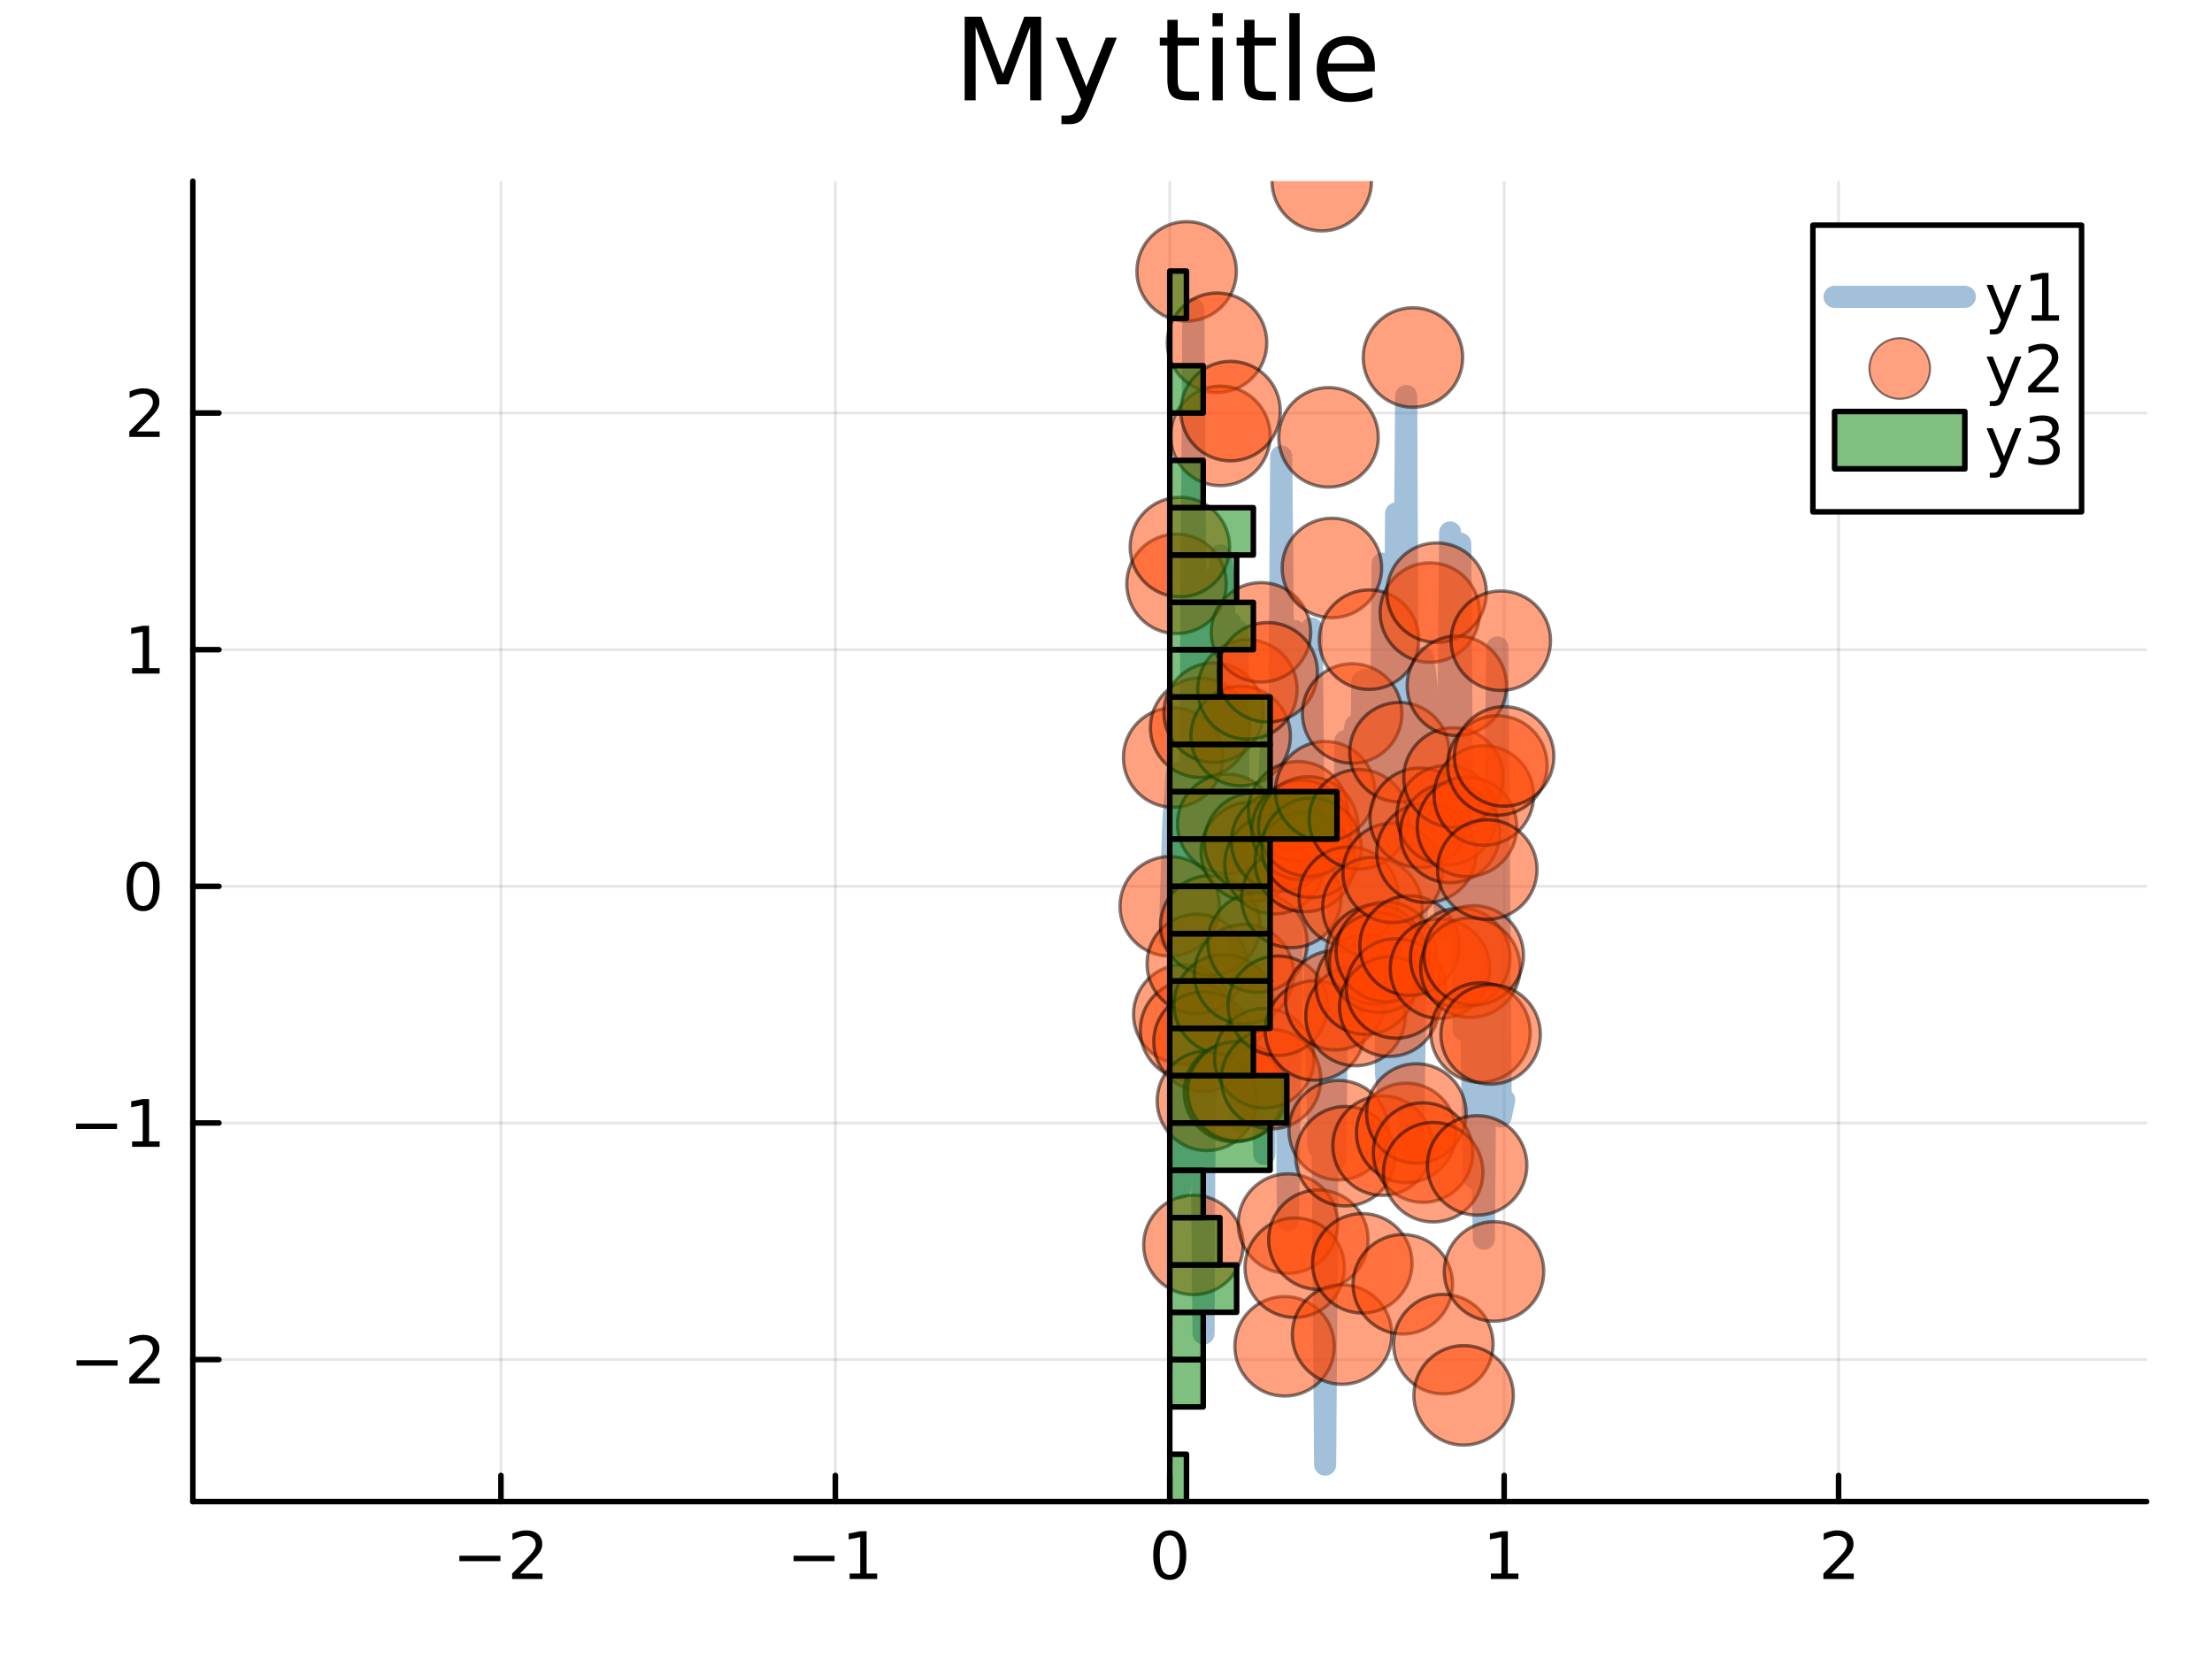 <?xml version="1.0" encoding="utf-8"?>
<svg xmlns="http://www.w3.org/2000/svg" xmlns:xlink="http://www.w3.org/1999/xlink" width="400" height="300" viewBox="0 0 1600 1200">
<rect x="0" y="0" width="1600" height="1200" fill="#333333" stroke="none"/>
<defs>
  <clipPath id="clip500">
    <rect x="0" y="0" width="1600" height="1200"/>
  </clipPath>
</defs>
<path clip-path="url(#clip500)" d="M0 1200 L1600 1200 L1600 0 L0 0  Z" fill="#ffffff" fill-rule="evenodd" fill-opacity="1"/>
<defs>
  <clipPath id="clip501">
    <rect x="320" y="0" width="1121" height="1121"/>
  </clipPath>
</defs>
<path clip-path="url(#clip500)" d="M139.478 1086.13 L1552.76 1086.13 L1552.76 131.032 L139.478 131.032  Z" fill="#ffffff" fill-rule="evenodd" fill-opacity="1"/>
<defs>
  <clipPath id="clip502">
    <rect x="139" y="131" width="1414" height="956"/>
  </clipPath>
</defs>
<polyline clip-path="url(#clip502)" style="stroke:#000000; stroke-linecap:round; stroke-linejoin:round; stroke-width:2; stroke-opacity:0.1; fill:none" points="362.343,1086.13 362.343,131.032 "/>
<polyline clip-path="url(#clip502)" style="stroke:#000000; stroke-linecap:round; stroke-linejoin:round; stroke-width:2; stroke-opacity:0.1; fill:none" points="604.23,1086.13 604.23,131.032 "/>
<polyline clip-path="url(#clip502)" style="stroke:#000000; stroke-linecap:round; stroke-linejoin:round; stroke-width:2; stroke-opacity:0.1; fill:none" points="846.117,1086.13 846.117,131.032 "/>
<polyline clip-path="url(#clip502)" style="stroke:#000000; stroke-linecap:round; stroke-linejoin:round; stroke-width:2; stroke-opacity:0.1; fill:none" points="1088,1086.13 1088,131.032 "/>
<polyline clip-path="url(#clip502)" style="stroke:#000000; stroke-linecap:round; stroke-linejoin:round; stroke-width:2; stroke-opacity:0.1; fill:none" points="1329.89,1086.13 1329.89,131.032 "/>
<polyline clip-path="url(#clip502)" style="stroke:#000000; stroke-linecap:round; stroke-linejoin:round; stroke-width:2; stroke-opacity:0.1; fill:none" points="139.478,983.429 1552.76,983.429 "/>
<polyline clip-path="url(#clip502)" style="stroke:#000000; stroke-linecap:round; stroke-linejoin:round; stroke-width:2; stroke-opacity:0.1; fill:none" points="139.478,812.263 1552.76,812.263 "/>
<polyline clip-path="url(#clip502)" style="stroke:#000000; stroke-linecap:round; stroke-linejoin:round; stroke-width:2; stroke-opacity:0.1; fill:none" points="139.478,641.097 1552.76,641.097 "/>
<polyline clip-path="url(#clip502)" style="stroke:#000000; stroke-linecap:round; stroke-linejoin:round; stroke-width:2; stroke-opacity:0.1; fill:none" points="139.478,469.932 1552.76,469.932 "/>
<polyline clip-path="url(#clip502)" style="stroke:#000000; stroke-linecap:round; stroke-linejoin:round; stroke-width:2; stroke-opacity:0.1; fill:none" points="139.478,298.766 1552.76,298.766 "/>
<polyline clip-path="url(#clip500)" style="stroke:#000000; stroke-linecap:round; stroke-linejoin:round; stroke-width:4; stroke-opacity:1; fill:none" points="139.478,1086.13 1552.76,1086.13 "/>
<polyline clip-path="url(#clip500)" style="stroke:#000000; stroke-linecap:round; stroke-linejoin:round; stroke-width:4; stroke-opacity:1; fill:none" points="362.343,1086.13 362.343,1067.23 "/>
<polyline clip-path="url(#clip500)" style="stroke:#000000; stroke-linecap:round; stroke-linejoin:round; stroke-width:4; stroke-opacity:1; fill:none" points="604.23,1086.13 604.23,1067.23 "/>
<polyline clip-path="url(#clip500)" style="stroke:#000000; stroke-linecap:round; stroke-linejoin:round; stroke-width:4; stroke-opacity:1; fill:none" points="846.117,1086.13 846.117,1067.23 "/>
<polyline clip-path="url(#clip500)" style="stroke:#000000; stroke-linecap:round; stroke-linejoin:round; stroke-width:4; stroke-opacity:1; fill:none" points="1088,1086.13 1088,1067.23 "/>
<polyline clip-path="url(#clip500)" style="stroke:#000000; stroke-linecap:round; stroke-linejoin:round; stroke-width:4; stroke-opacity:1; fill:none" points="1329.89,1086.13 1329.89,1067.23 "/>
<path clip-path="url(#clip500)" d="M332.285 1125.3 L361.961 1125.3 L361.961 1129.23 L332.285 1129.23 L332.285 1125.3 Z" fill="#000000" fill-rule="nonzero" fill-opacity="1" /><path clip-path="url(#clip500)" d="M376.081 1138.19 L392.401 1138.19 L392.401 1142.13 L370.456 1142.13 L370.456 1138.19 Q373.118 1135.44 377.702 1130.81 Q382.308 1126.16 383.489 1124.81 Q385.734 1122.29 386.614 1120.55 Q387.516 1118.79 387.516 1117.1 Q387.516 1114.35 385.572 1112.61 Q383.651 1110.88 380.549 1110.88 Q378.35 1110.88 375.896 1111.64 Q373.466 1112.41 370.688 1113.96 L370.688 1109.23 Q373.512 1108.1 375.966 1107.52 Q378.419 1106.94 380.456 1106.94 Q385.827 1106.94 389.021 1109.63 Q392.215 1112.31 392.215 1116.8 Q392.215 1118.93 391.405 1120.85 Q390.618 1122.75 388.512 1125.35 Q387.933 1126.02 384.831 1129.23 Q381.729 1132.43 376.081 1138.19 Z" fill="#000000" fill-rule="nonzero" fill-opacity="1" /><path clip-path="url(#clip500)" d="M573.987 1125.3 L603.663 1125.3 L603.663 1129.23 L573.987 1129.23 L573.987 1125.3 Z" fill="#000000" fill-rule="nonzero" fill-opacity="1" /><path clip-path="url(#clip500)" d="M614.566 1138.19 L622.204 1138.19 L622.204 1111.83 L613.894 1113.49 L613.894 1109.23 L622.158 1107.57 L626.834 1107.57 L626.834 1138.19 L634.473 1138.19 L634.473 1142.13 L614.566 1142.13 L614.566 1138.19 Z" fill="#000000" fill-rule="nonzero" fill-opacity="1" /><path clip-path="url(#clip500)" d="M846.117 1110.65 Q842.506 1110.65 840.677 1114.21 Q838.872 1117.75 838.872 1124.88 Q838.872 1131.99 840.677 1135.55 Q842.506 1139.1 846.117 1139.1 Q849.751 1139.1 851.557 1135.55 Q853.385 1131.99 853.385 1124.88 Q853.385 1117.75 851.557 1114.21 Q849.751 1110.65 846.117 1110.65 M846.117 1106.94 Q851.927 1106.94 854.983 1111.55 Q858.061 1116.13 858.061 1124.88 Q858.061 1133.61 854.983 1138.22 Q851.927 1142.8 846.117 1142.8 Q840.307 1142.8 837.228 1138.22 Q834.173 1133.61 834.173 1124.88 Q834.173 1116.13 837.228 1111.55 Q840.307 1106.94 846.117 1106.94 Z" fill="#000000" fill-rule="nonzero" fill-opacity="1" /><path clip-path="url(#clip500)" d="M1078.39 1138.19 L1086.02 1138.19 L1086.02 1111.83 L1077.71 1113.49 L1077.71 1109.23 L1085.98 1107.57 L1090.65 1107.57 L1090.65 1138.19 L1098.29 1138.19 L1098.29 1142.13 L1078.39 1142.13 L1078.39 1138.19 Z" fill="#000000" fill-rule="nonzero" fill-opacity="1" /><path clip-path="url(#clip500)" d="M1324.54 1138.19 L1340.86 1138.19 L1340.86 1142.13 L1318.92 1142.13 L1318.92 1138.19 Q1321.58 1135.44 1326.16 1130.81 Q1330.77 1126.16 1331.95 1124.81 Q1334.2 1122.29 1335.08 1120.55 Q1335.98 1118.79 1335.98 1117.1 Q1335.98 1114.35 1334.03 1112.61 Q1332.11 1110.88 1329.01 1110.88 Q1326.81 1110.88 1324.36 1111.64 Q1321.93 1112.41 1319.15 1113.96 L1319.15 1109.23 Q1321.97 1108.1 1324.43 1107.52 Q1326.88 1106.94 1328.92 1106.94 Q1334.29 1106.94 1337.48 1109.63 Q1340.68 1112.31 1340.68 1116.8 Q1340.68 1118.93 1339.87 1120.85 Q1339.08 1122.75 1336.97 1125.35 Q1336.4 1126.02 1333.29 1129.23 Q1330.19 1132.43 1324.54 1138.19 Z" fill="#000000" fill-rule="nonzero" fill-opacity="1" /><polyline clip-path="url(#clip500)" style="stroke:#000000; stroke-linecap:round; stroke-linejoin:round; stroke-width:4; stroke-opacity:1; fill:none" points="139.478,1086.13 139.478,131.032 "/>
<polyline clip-path="url(#clip500)" style="stroke:#000000; stroke-linecap:round; stroke-linejoin:round; stroke-width:4; stroke-opacity:1; fill:none" points="139.478,983.429 158.376,983.429 "/>
<polyline clip-path="url(#clip500)" style="stroke:#000000; stroke-linecap:round; stroke-linejoin:round; stroke-width:4; stroke-opacity:1; fill:none" points="139.478,812.263 158.376,812.263 "/>
<polyline clip-path="url(#clip500)" style="stroke:#000000; stroke-linecap:round; stroke-linejoin:round; stroke-width:4; stroke-opacity:1; fill:none" points="139.478,641.097 158.376,641.097 "/>
<polyline clip-path="url(#clip500)" style="stroke:#000000; stroke-linecap:round; stroke-linejoin:round; stroke-width:4; stroke-opacity:1; fill:none" points="139.478,469.932 158.376,469.932 "/>
<polyline clip-path="url(#clip500)" style="stroke:#000000; stroke-linecap:round; stroke-linejoin:round; stroke-width:4; stroke-opacity:1; fill:none" points="139.478,298.766 158.376,298.766 "/>
<path clip-path="url(#clip500)" d="M55.362 983.88 L85.038 983.88 L85.038 987.815 L55.362 987.815 L55.362 983.88 Z" fill="#000000" fill-rule="nonzero" fill-opacity="1" /><path clip-path="url(#clip500)" d="M99.159 996.773 L115.478 996.773 L115.478 1000.71 L93.534 1000.71 L93.534 996.773 Q96.196 994.019 100.779 989.389 Q105.385 984.736 106.566 983.394 Q108.811 980.871 109.691 979.135 Q110.594 977.375 110.594 975.686 Q110.594 972.931 108.649 971.195 Q106.728 969.459 103.626 969.459 Q101.427 969.459 98.973 970.223 Q96.543 970.986 93.765 972.537 L93.765 967.815 Q96.589 966.681 99.043 966.102 Q101.497 965.524 103.534 965.524 Q108.904 965.524 112.098 968.209 Q115.293 970.894 115.293 975.385 Q115.293 977.514 114.483 979.436 Q113.696 981.334 111.589 983.926 Q111.01 984.598 107.909 987.815 Q104.807 991.01 99.159 996.773 Z" fill="#000000" fill-rule="nonzero" fill-opacity="1" /><path clip-path="url(#clip500)" d="M54.992 812.714 L84.668 812.714 L84.668 816.65 L54.992 816.65 L54.992 812.714 Z" fill="#000000" fill-rule="nonzero" fill-opacity="1" /><path clip-path="url(#clip500)" d="M95.571 825.608 L103.209 825.608 L103.209 799.242 L94.899 800.909 L94.899 796.65 L103.163 794.983 L107.839 794.983 L107.839 825.608 L115.478 825.608 L115.478 829.543 L95.571 829.543 L95.571 825.608 Z" fill="#000000" fill-rule="nonzero" fill-opacity="1" /><path clip-path="url(#clip500)" d="M103.534 626.896 Q99.922 626.896 98.094 630.461 Q96.288 634.003 96.288 641.132 Q96.288 648.239 98.094 651.803 Q99.922 655.345 103.534 655.345 Q107.168 655.345 108.973 651.803 Q110.802 648.239 110.802 641.132 Q110.802 634.003 108.973 630.461 Q107.168 626.896 103.534 626.896 M103.534 623.192 Q109.344 623.192 112.399 627.799 Q115.478 632.382 115.478 641.132 Q115.478 649.859 112.399 654.465 Q109.344 659.049 103.534 659.049 Q97.723 659.049 94.645 654.465 Q91.589 649.859 91.589 641.132 Q91.589 632.382 94.645 627.799 Q97.723 623.192 103.534 623.192 Z" fill="#000000" fill-rule="nonzero" fill-opacity="1" /><path clip-path="url(#clip500)" d="M95.571 483.277 L103.209 483.277 L103.209 456.911 L94.899 458.578 L94.899 454.319 L103.163 452.652 L107.839 452.652 L107.839 483.277 L115.478 483.277 L115.478 487.212 L95.571 487.212 L95.571 483.277 Z" fill="#000000" fill-rule="nonzero" fill-opacity="1" /><path clip-path="url(#clip500)" d="M99.159 312.111 L115.478 312.111 L115.478 316.046 L93.534 316.046 L93.534 312.111 Q96.196 309.357 100.779 304.727 Q105.385 300.074 106.566 298.732 Q108.811 296.208 109.691 294.472 Q110.594 292.713 110.594 291.023 Q110.594 288.269 108.649 286.533 Q106.728 284.796 103.626 284.796 Q101.427 284.796 98.973 285.56 Q96.543 286.324 93.765 287.875 L93.765 283.153 Q96.589 282.019 99.043 281.44 Q101.497 280.861 103.534 280.861 Q108.904 280.861 112.098 283.546 Q115.293 286.232 115.293 290.722 Q115.293 292.852 114.483 294.773 Q113.696 296.671 111.589 299.264 Q111.01 299.935 107.909 303.153 Q104.807 306.347 99.159 312.111 Z" fill="#000000" fill-rule="nonzero" fill-opacity="1" /><path clip-path="url(#clip500)" d="M697.773 12.096 L709.966 12.096 L725.4 53.253 L740.915 12.096 L753.108 12.096 L753.108 72.576 L745.128 72.576 L745.128 19.469 L729.532 60.95 L721.309 60.95 L705.713 19.469 L705.713 72.576 L697.773 72.576 L697.773 12.096 Z" fill="#000000" fill-rule="nonzero" fill-opacity="1" /><path clip-path="url(#clip500)" d="M787.905 76.789 Q784.746 84.891 781.748 87.362 Q778.75 89.833 773.727 89.833 L767.772 89.833 L767.772 83.594 L772.147 83.594 Q775.226 83.594 776.927 82.136 Q778.629 80.678 780.695 75.25 L782.032 71.847 L763.681 27.206 L771.58 27.206 L785.758 62.692 L799.937 27.206 L807.836 27.206 L787.905 76.789 Z" fill="#000000" fill-rule="nonzero" fill-opacity="1" /><path clip-path="url(#clip500)" d="M851.869 14.324 L851.869 27.206 L867.222 27.206 L867.222 32.999 L851.869 32.999 L851.869 57.628 Q851.869 63.178 853.368 64.758 Q854.907 66.338 859.566 66.338 L867.222 66.338 L867.222 72.576 L859.566 72.576 Q850.937 72.576 847.656 69.376 Q844.375 66.135 844.375 57.628 L844.375 32.999 L838.906 32.999 L838.906 27.206 L844.375 27.206 L844.375 14.324 L851.869 14.324 Z" fill="#000000" fill-rule="nonzero" fill-opacity="1" /><path clip-path="url(#clip500)" d="M877.025 27.206 L884.479 27.206 L884.479 72.576 L877.025 72.576 L877.025 27.206 M877.025 9.544 L884.479 9.544 L884.479 18.983 L877.025 18.983 L877.025 9.544 Z" fill="#000000" fill-rule="nonzero" fill-opacity="1" /><path clip-path="url(#clip500)" d="M907.448 14.324 L907.448 27.206 L922.801 27.206 L922.801 32.999 L907.448 32.999 L907.448 57.628 Q907.448 63.178 908.946 64.758 Q910.486 66.338 915.144 66.338 L922.801 66.338 L922.801 72.576 L915.144 72.576 Q906.516 72.576 903.235 69.376 Q899.953 66.135 899.953 57.628 L899.953 32.999 L894.485 32.999 L894.485 27.206 L899.953 27.206 L899.953 14.324 L907.448 14.324 Z" fill="#000000" fill-rule="nonzero" fill-opacity="1" /><path clip-path="url(#clip500)" d="M932.604 9.544 L940.057 9.544 L940.057 72.576 L932.604 72.576 L932.604 9.544 Z" fill="#000000" fill-rule="nonzero" fill-opacity="1" /><path clip-path="url(#clip500)" d="M994.461 48.028 L994.461 51.673 L960.19 51.673 Q960.676 59.37 964.808 63.421 Q968.981 67.431 976.394 67.431 Q980.688 67.431 984.698 66.378 Q988.749 65.325 992.719 63.218 L992.719 70.267 Q988.709 71.968 984.496 72.86 Q980.283 73.751 975.948 73.751 Q965.092 73.751 958.732 67.431 Q952.413 61.112 952.413 50.337 Q952.413 39.197 958.408 32.675 Q964.444 26.112 974.652 26.112 Q983.807 26.112 989.114 32.026 Q994.461 37.9 994.461 48.028 M987.007 45.84 Q986.926 39.723 983.564 36.077 Q980.242 32.431 974.733 32.431 Q968.495 32.431 964.727 35.956 Q961.001 39.48 960.433 45.88 L987.007 45.84 Z" fill="#000000" fill-rule="nonzero" fill-opacity="1" /><polyline clip-path="url(#clip502)" style="stroke:#4682b4; stroke-linecap:round; stroke-linejoin:round; stroke-width:16; stroke-opacity:0.5; fill:none" points="846.117,679.055 848.56,597.937 851.004,559.236 853.447,859.661 855.89,626.486 858.333,646.164 860.777,605.873 863.22,223.582 865.663,593.44 868.107,705.873 870.55,964.514 872.993,419.788 875.437,636.064 877.88,580.491 880.323,586.24 882.766,401.746 885.21,417.546 887.653,659.765 890.096,450.568 892.54,526.757 894.983,456.227 897.426,811.429 899.87,745.396 902.313,808.174 904.756,725.929 907.199,633.418 909.643,675.517 912.086,768.853 914.529,834.799 916.973,598.257 919.416,534.984 921.859,608.412 924.303,697.746 926.746,330.173 929.189,595.926 931.633,882.747 934.076,716.5 936.519,456.41 938.962,516.743 941.406,654.952 943.849,628.152 946.292,635.065 948.736,454.638 951.179,702.739 953.622,829.394 956.066,744.096 958.509,1059.41 960.952,720.345 963.395,693.419 965.839,838.453 968.282,619.192 970.725,744.072 973.169,536.022 975.612,749.503 978.055,540.331 980.499,524.79 982.942,720.969 985.385,492.958 987.828,491.778 990.272,738.015 992.715,634.628 995.158,642.494 997.602,706.489 1000.04,407.685 1002.49,776.159 1004.93,799.444 1007.37,763.944 1009.82,371.409 1012.26,786.309 1014.7,572.42 1017.15,286.455 1019.59,831.127 1022.03,833.654 1024.48,665.682 1026.92,632.643 1029.36,475.902 1031.81,496.026 1034.25,642.465 1036.69,526.401 1039.14,510.11 1041.58,604.936 1044.02,647.357 1046.47,671.243 1048.91,385.139 1051.35,485.042 1053.8,536.507 1056.24,393.306 1058.68,745.085 1061.13,624.349 1063.57,688.567 1066.01,851.637 1068.46,753.029 1070.9,766.234 1073.34,895.96 1075.79,583.329 1078.23,613.927 1080.67,633.845 1083.12,468.294 1085.56,807.567 1088,795.563 "/>
<circle clip-path="url(#clip502)" cx="846.117" cy="655.581" r="36" fill="#ff4500" fill-rule="evenodd" fill-opacity="0.5" stroke="#000000" stroke-opacity="0.5" stroke-width="2.4"/>
<circle clip-path="url(#clip502)" cx="848.56" cy="547.971" r="36" fill="#ff4500" fill-rule="evenodd" fill-opacity="0.5" stroke="#000000" stroke-opacity="0.5" stroke-width="2.4"/>
<circle clip-path="url(#clip502)" cx="851.004" cy="422.3" r="36" fill="#ff4500" fill-rule="evenodd" fill-opacity="0.5" stroke="#000000" stroke-opacity="0.5" stroke-width="2.4"/>
<circle clip-path="url(#clip502)" cx="853.447" cy="395.704" r="36" fill="#ff4500" fill-rule="evenodd" fill-opacity="0.5" stroke="#000000" stroke-opacity="0.5" stroke-width="2.4"/>
<circle clip-path="url(#clip502)" cx="855.89" cy="733.689" r="36" fill="#ff4500" fill-rule="evenodd" fill-opacity="0.5" stroke="#000000" stroke-opacity="0.5" stroke-width="2.4"/>
<circle clip-path="url(#clip502)" cx="858.333" cy="196.287" r="36" fill="#ff4500" fill-rule="evenodd" fill-opacity="0.5" stroke="#000000" stroke-opacity="0.5" stroke-width="2.4"/>
<circle clip-path="url(#clip502)" cx="860.777" cy="745.104" r="36" fill="#ff4500" fill-rule="evenodd" fill-opacity="0.5" stroke="#000000" stroke-opacity="0.5" stroke-width="2.4"/>
<circle clip-path="url(#clip502)" cx="863.22" cy="900.485" r="36" fill="#ff4500" fill-rule="evenodd" fill-opacity="0.5" stroke="#000000" stroke-opacity="0.5" stroke-width="2.4"/>
<circle clip-path="url(#clip502)" cx="865.663" cy="697.22" r="36" fill="#ff4500" fill-rule="evenodd" fill-opacity="0.5" stroke="#000000" stroke-opacity="0.5" stroke-width="2.4"/>
<circle clip-path="url(#clip502)" cx="868.107" cy="526.382" r="36" fill="#ff4500" fill-rule="evenodd" fill-opacity="0.5" stroke="#000000" stroke-opacity="0.5" stroke-width="2.4"/>
<circle clip-path="url(#clip502)" cx="870.55" cy="753.406" r="36" fill="#ff4500" fill-rule="evenodd" fill-opacity="0.5" stroke="#000000" stroke-opacity="0.5" stroke-width="2.4"/>
<circle clip-path="url(#clip502)" cx="872.993" cy="796.239" r="36" fill="#ff4500" fill-rule="evenodd" fill-opacity="0.5" stroke="#000000" stroke-opacity="0.5" stroke-width="2.4"/>
<circle clip-path="url(#clip502)" cx="875.437" cy="669.286" r="36" fill="#ff4500" fill-rule="evenodd" fill-opacity="0.5" stroke="#000000" stroke-opacity="0.5" stroke-width="2.4"/>
<circle clip-path="url(#clip502)" cx="877.88" cy="515.451" r="36" fill="#ff4500" fill-rule="evenodd" fill-opacity="0.5" stroke="#000000" stroke-opacity="0.5" stroke-width="2.4"/>
<circle clip-path="url(#clip502)" cx="880.323" cy="247.928" r="36" fill="#ff4500" fill-rule="evenodd" fill-opacity="0.5" stroke="#000000" stroke-opacity="0.5" stroke-width="2.4"/>
<circle clip-path="url(#clip502)" cx="882.766" cy="315.279" r="36" fill="#ff4500" fill-rule="evenodd" fill-opacity="0.5" stroke="#000000" stroke-opacity="0.5" stroke-width="2.4"/>
<circle clip-path="url(#clip502)" cx="885.21" cy="726.438" r="36" fill="#ff4500" fill-rule="evenodd" fill-opacity="0.5" stroke="#000000" stroke-opacity="0.5" stroke-width="2.4"/>
<circle clip-path="url(#clip502)" cx="887.653" cy="595.968" r="36" fill="#ff4500" fill-rule="evenodd" fill-opacity="0.5" stroke="#000000" stroke-opacity="0.5" stroke-width="2.4"/>
<circle clip-path="url(#clip502)" cx="890.096" cy="297.362" r="36" fill="#ff4500" fill-rule="evenodd" fill-opacity="0.5" stroke="#000000" stroke-opacity="0.5" stroke-width="2.4"/>
<circle clip-path="url(#clip502)" cx="892.54" cy="790.04" r="36" fill="#ff4500" fill-rule="evenodd" fill-opacity="0.5" stroke="#000000" stroke-opacity="0.5" stroke-width="2.4"/>
<circle clip-path="url(#clip502)" cx="894.983" cy="789.255" r="36" fill="#ff4500" fill-rule="evenodd" fill-opacity="0.5" stroke="#000000" stroke-opacity="0.5" stroke-width="2.4"/>
<circle clip-path="url(#clip502)" cx="897.426" cy="532.394" r="36" fill="#ff4500" fill-rule="evenodd" fill-opacity="0.5" stroke="#000000" stroke-opacity="0.5" stroke-width="2.4"/>
<circle clip-path="url(#clip502)" cx="899.87" cy="704.6" r="36" fill="#ff4500" fill-rule="evenodd" fill-opacity="0.5" stroke="#000000" stroke-opacity="0.5" stroke-width="2.4"/>
<circle clip-path="url(#clip502)" cx="902.313" cy="498.72" r="36" fill="#ff4500" fill-rule="evenodd" fill-opacity="0.5" stroke="#000000" stroke-opacity="0.5" stroke-width="2.4"/>
<circle clip-path="url(#clip502)" cx="904.756" cy="616.177" r="36" fill="#ff4500" fill-rule="evenodd" fill-opacity="0.5" stroke="#000000" stroke-opacity="0.5" stroke-width="2.4"/>
<circle clip-path="url(#clip502)" cx="907.199" cy="609.479" r="36" fill="#ff4500" fill-rule="evenodd" fill-opacity="0.5" stroke="#000000" stroke-opacity="0.5" stroke-width="2.4"/>
<circle clip-path="url(#clip502)" cx="909.643" cy="681.78" r="36" fill="#ff4500" fill-rule="evenodd" fill-opacity="0.5" stroke="#000000" stroke-opacity="0.5" stroke-width="2.4"/>
<circle clip-path="url(#clip502)" cx="912.086" cy="457.38" r="36" fill="#ff4500" fill-rule="evenodd" fill-opacity="0.5" stroke="#000000" stroke-opacity="0.5" stroke-width="2.4"/>
<circle clip-path="url(#clip502)" cx="914.529" cy="765.472" r="36" fill="#ff4500" fill-rule="evenodd" fill-opacity="0.5" stroke="#000000" stroke-opacity="0.5" stroke-width="2.4"/>
<circle clip-path="url(#clip502)" cx="916.973" cy="486.307" r="36" fill="#ff4500" fill-rule="evenodd" fill-opacity="0.5" stroke="#000000" stroke-opacity="0.5" stroke-width="2.4"/>
<circle clip-path="url(#clip502)" cx="919.416" cy="780.581" r="36" fill="#ff4500" fill-rule="evenodd" fill-opacity="0.5" stroke="#000000" stroke-opacity="0.5" stroke-width="2.4"/>
<circle clip-path="url(#clip502)" cx="921.859" cy="625.126" r="36" fill="#ff4500" fill-rule="evenodd" fill-opacity="0.5" stroke="#000000" stroke-opacity="0.5" stroke-width="2.4"/>
<circle clip-path="url(#clip502)" cx="924.303" cy="727.468" r="36" fill="#ff4500" fill-rule="evenodd" fill-opacity="0.5" stroke="#000000" stroke-opacity="0.5" stroke-width="2.4"/>
<circle clip-path="url(#clip502)" cx="926.746" cy="608.798" r="36" fill="#ff4500" fill-rule="evenodd" fill-opacity="0.5" stroke="#000000" stroke-opacity="0.5" stroke-width="2.4"/>
<circle clip-path="url(#clip502)" cx="929.189" cy="973.809" r="36" fill="#ff4500" fill-rule="evenodd" fill-opacity="0.5" stroke="#000000" stroke-opacity="0.5" stroke-width="2.4"/>
<circle clip-path="url(#clip502)" cx="931.633" cy="885.04" r="36" fill="#ff4500" fill-rule="evenodd" fill-opacity="0.5" stroke="#000000" stroke-opacity="0.5" stroke-width="2.4"/>
<circle clip-path="url(#clip502)" cx="934.076" cy="649.49" r="36" fill="#ff4500" fill-rule="evenodd" fill-opacity="0.5" stroke="#000000" stroke-opacity="0.5" stroke-width="2.4"/>
<circle clip-path="url(#clip502)" cx="936.519" cy="916.965" r="36" fill="#ff4500" fill-rule="evenodd" fill-opacity="0.5" stroke="#000000" stroke-opacity="0.5" stroke-width="2.4"/>
<circle clip-path="url(#clip502)" cx="938.962" cy="586.796" r="36" fill="#ff4500" fill-rule="evenodd" fill-opacity="0.5" stroke="#000000" stroke-opacity="0.5" stroke-width="2.4"/>
<circle clip-path="url(#clip502)" cx="941.406" cy="600.315" r="36" fill="#ff4500" fill-rule="evenodd" fill-opacity="0.5" stroke="#000000" stroke-opacity="0.5" stroke-width="2.4"/>
<circle clip-path="url(#clip502)" cx="943.849" cy="623.508" r="36" fill="#ff4500" fill-rule="evenodd" fill-opacity="0.5" stroke="#000000" stroke-opacity="0.5" stroke-width="2.4"/>
<circle clip-path="url(#clip502)" cx="946.292" cy="597.774" r="36" fill="#ff4500" fill-rule="evenodd" fill-opacity="0.5" stroke="#000000" stroke-opacity="0.5" stroke-width="2.4"/>
<circle clip-path="url(#clip502)" cx="948.736" cy="613.167" r="36" fill="#ff4500" fill-rule="evenodd" fill-opacity="0.5" stroke="#000000" stroke-opacity="0.5" stroke-width="2.4"/>
<circle clip-path="url(#clip502)" cx="951.179" cy="745.377" r="36" fill="#ff4500" fill-rule="evenodd" fill-opacity="0.5" stroke="#000000" stroke-opacity="0.5" stroke-width="2.4"/>
<circle clip-path="url(#clip502)" cx="953.622" cy="896.697" r="36" fill="#ff4500" fill-rule="evenodd" fill-opacity="0.5" stroke="#000000" stroke-opacity="0.5" stroke-width="2.4"/>
<circle clip-path="url(#clip502)" cx="956.066" cy="131.032" r="36" fill="#ff4500" fill-rule="evenodd" fill-opacity="0.5" stroke="#000000" stroke-opacity="0.5" stroke-width="2.4"/>
<circle clip-path="url(#clip502)" cx="958.509" cy="572.294" r="36" fill="#ff4500" fill-rule="evenodd" fill-opacity="0.5" stroke="#000000" stroke-opacity="0.5" stroke-width="2.4"/>
<circle clip-path="url(#clip502)" cx="960.952" cy="316.341" r="36" fill="#ff4500" fill-rule="evenodd" fill-opacity="0.5" stroke="#000000" stroke-opacity="0.5" stroke-width="2.4"/>
<circle clip-path="url(#clip502)" cx="963.395" cy="410.832" r="36" fill="#ff4500" fill-rule="evenodd" fill-opacity="0.5" stroke="#000000" stroke-opacity="0.5" stroke-width="2.4"/>
<circle clip-path="url(#clip502)" cx="965.839" cy="723.457" r="36" fill="#ff4500" fill-rule="evenodd" fill-opacity="0.5" stroke="#000000" stroke-opacity="0.5" stroke-width="2.4"/>
<circle clip-path="url(#clip502)" cx="968.282" cy="817.499" r="36" fill="#ff4500" fill-rule="evenodd" fill-opacity="0.5" stroke="#000000" stroke-opacity="0.5" stroke-width="2.4"/>
<circle clip-path="url(#clip502)" cx="970.725" cy="965.295" r="36" fill="#ff4500" fill-rule="evenodd" fill-opacity="0.5" stroke="#000000" stroke-opacity="0.5" stroke-width="2.4"/>
<circle clip-path="url(#clip502)" cx="973.169" cy="836.323" r="36" fill="#ff4500" fill-rule="evenodd" fill-opacity="0.5" stroke="#000000" stroke-opacity="0.5" stroke-width="2.4"/>
<circle clip-path="url(#clip502)" cx="975.612" cy="648.558" r="36" fill="#ff4500" fill-rule="evenodd" fill-opacity="0.5" stroke="#000000" stroke-opacity="0.5" stroke-width="2.4"/>
<circle clip-path="url(#clip502)" cx="978.055" cy="516.085" r="36" fill="#ff4500" fill-rule="evenodd" fill-opacity="0.5" stroke="#000000" stroke-opacity="0.5" stroke-width="2.4"/>
<circle clip-path="url(#clip502)" cx="980.499" cy="734.926" r="36" fill="#ff4500" fill-rule="evenodd" fill-opacity="0.5" stroke="#000000" stroke-opacity="0.5" stroke-width="2.4"/>
<circle clip-path="url(#clip502)" cx="982.942" cy="592.594" r="36" fill="#ff4500" fill-rule="evenodd" fill-opacity="0.5" stroke="#000000" stroke-opacity="0.5" stroke-width="2.4"/>
<circle clip-path="url(#clip502)" cx="985.385" cy="913.792" r="36" fill="#ff4500" fill-rule="evenodd" fill-opacity="0.5" stroke="#000000" stroke-opacity="0.5" stroke-width="2.4"/>
<circle clip-path="url(#clip502)" cx="987.828" cy="712.228" r="36" fill="#ff4500" fill-rule="evenodd" fill-opacity="0.5" stroke="#000000" stroke-opacity="0.5" stroke-width="2.4"/>
<circle clip-path="url(#clip502)" cx="990.272" cy="462.682" r="36" fill="#ff4500" fill-rule="evenodd" fill-opacity="0.5" stroke="#000000" stroke-opacity="0.5" stroke-width="2.4"/>
<circle clip-path="url(#clip502)" cx="992.715" cy="656.224" r="36" fill="#ff4500" fill-rule="evenodd" fill-opacity="0.5" stroke="#000000" stroke-opacity="0.5" stroke-width="2.4"/>
<circle clip-path="url(#clip502)" cx="995.158" cy="690.418" r="36" fill="#ff4500" fill-rule="evenodd" fill-opacity="0.5" stroke="#000000" stroke-opacity="0.5" stroke-width="2.4"/>
<circle clip-path="url(#clip502)" cx="997.602" cy="696.364" r="36" fill="#ff4500" fill-rule="evenodd" fill-opacity="0.5" stroke="#000000" stroke-opacity="0.5" stroke-width="2.4"/>
<circle clip-path="url(#clip502)" cx="1000.04" cy="828.663" r="36" fill="#ff4500" fill-rule="evenodd" fill-opacity="0.5" stroke="#000000" stroke-opacity="0.5" stroke-width="2.4"/>
<circle clip-path="url(#clip502)" cx="1002.49" cy="688.483" r="36" fill="#ff4500" fill-rule="evenodd" fill-opacity="0.5" stroke="#000000" stroke-opacity="0.5" stroke-width="2.4"/>
<circle clip-path="url(#clip502)" cx="1004.93" cy="728.155" r="36" fill="#ff4500" fill-rule="evenodd" fill-opacity="0.5" stroke="#000000" stroke-opacity="0.5" stroke-width="2.4"/>
<circle clip-path="url(#clip502)" cx="1007.37" cy="631.335" r="36" fill="#ff4500" fill-rule="evenodd" fill-opacity="0.5" stroke="#000000" stroke-opacity="0.5" stroke-width="2.4"/>
<circle clip-path="url(#clip502)" cx="1009.82" cy="714.982" r="36" fill="#ff4500" fill-rule="evenodd" fill-opacity="0.5" stroke="#000000" stroke-opacity="0.5" stroke-width="2.4"/>
<circle clip-path="url(#clip502)" cx="1012.26" cy="544.076" r="36" fill="#ff4500" fill-rule="evenodd" fill-opacity="0.5" stroke="#000000" stroke-opacity="0.5" stroke-width="2.4"/>
<circle clip-path="url(#clip502)" cx="1014.7" cy="928.948" r="36" fill="#ff4500" fill-rule="evenodd" fill-opacity="0.5" stroke="#000000" stroke-opacity="0.5" stroke-width="2.4"/>
<circle clip-path="url(#clip502)" cx="1017.15" cy="819.444" r="36" fill="#ff4500" fill-rule="evenodd" fill-opacity="0.5" stroke="#000000" stroke-opacity="0.5" stroke-width="2.4"/>
<circle clip-path="url(#clip502)" cx="1019.59" cy="683.948" r="36" fill="#ff4500" fill-rule="evenodd" fill-opacity="0.5" stroke="#000000" stroke-opacity="0.5" stroke-width="2.4"/>
<circle clip-path="url(#clip502)" cx="1022.03" cy="258.58" r="36" fill="#ff4500" fill-rule="evenodd" fill-opacity="0.5" stroke="#000000" stroke-opacity="0.5" stroke-width="2.4"/>
<circle clip-path="url(#clip502)" cx="1024.48" cy="805.41" r="36" fill="#ff4500" fill-rule="evenodd" fill-opacity="0.5" stroke="#000000" stroke-opacity="0.5" stroke-width="2.4"/>
<circle clip-path="url(#clip502)" cx="1026.92" cy="591.504" r="36" fill="#ff4500" fill-rule="evenodd" fill-opacity="0.5" stroke="#000000" stroke-opacity="0.5" stroke-width="2.4"/>
<circle clip-path="url(#clip502)" cx="1029.36" cy="833.696" r="36" fill="#ff4500" fill-rule="evenodd" fill-opacity="0.5" stroke="#000000" stroke-opacity="0.5" stroke-width="2.4"/>
<circle clip-path="url(#clip502)" cx="1031.81" cy="616.854" r="36" fill="#ff4500" fill-rule="evenodd" fill-opacity="0.5" stroke="#000000" stroke-opacity="0.5" stroke-width="2.4"/>
<circle clip-path="url(#clip502)" cx="1034.25" cy="443.1" r="36" fill="#ff4500" fill-rule="evenodd" fill-opacity="0.5" stroke="#000000" stroke-opacity="0.5" stroke-width="2.4"/>
<circle clip-path="url(#clip502)" cx="1036.69" cy="847.892" r="36" fill="#ff4500" fill-rule="evenodd" fill-opacity="0.5" stroke="#000000" stroke-opacity="0.5" stroke-width="2.4"/>
<circle clip-path="url(#clip502)" cx="1039.14" cy="428.687" r="36" fill="#ff4500" fill-rule="evenodd" fill-opacity="0.5" stroke="#000000" stroke-opacity="0.5" stroke-width="2.4"/>
<circle clip-path="url(#clip502)" cx="1041.58" cy="700.695" r="36" fill="#ff4500" fill-rule="evenodd" fill-opacity="0.5" stroke="#000000" stroke-opacity="0.5" stroke-width="2.4"/>
<circle clip-path="url(#clip502)" cx="1044.02" cy="972.226" r="36" fill="#ff4500" fill-rule="evenodd" fill-opacity="0.5" stroke="#000000" stroke-opacity="0.5" stroke-width="2.4"/>
<circle clip-path="url(#clip502)" cx="1046.47" cy="589.677" r="36" fill="#ff4500" fill-rule="evenodd" fill-opacity="0.5" stroke="#000000" stroke-opacity="0.5" stroke-width="2.4"/>
<circle clip-path="url(#clip502)" cx="1048.91" cy="602.529" r="36" fill="#ff4500" fill-rule="evenodd" fill-opacity="0.5" stroke="#000000" stroke-opacity="0.5" stroke-width="2.4"/>
<circle clip-path="url(#clip502)" cx="1051.35" cy="562.387" r="36" fill="#ff4500" fill-rule="evenodd" fill-opacity="0.5" stroke="#000000" stroke-opacity="0.5" stroke-width="2.4"/>
<circle clip-path="url(#clip502)" cx="1053.8" cy="496.03" r="36" fill="#ff4500" fill-rule="evenodd" fill-opacity="0.5" stroke="#000000" stroke-opacity="0.5" stroke-width="2.4"/>
<circle clip-path="url(#clip502)" cx="1056.24" cy="692.713" r="36" fill="#ff4500" fill-rule="evenodd" fill-opacity="0.5" stroke="#000000" stroke-opacity="0.5" stroke-width="2.4"/>
<circle clip-path="url(#clip502)" cx="1058.68" cy="1009.3" r="36" fill="#ff4500" fill-rule="evenodd" fill-opacity="0.5" stroke="#000000" stroke-opacity="0.5" stroke-width="2.4"/>
<circle clip-path="url(#clip502)" cx="1061.13" cy="598.073" r="36" fill="#ff4500" fill-rule="evenodd" fill-opacity="0.5" stroke="#000000" stroke-opacity="0.5" stroke-width="2.4"/>
<circle clip-path="url(#clip502)" cx="1063.57" cy="699.959" r="36" fill="#ff4500" fill-rule="evenodd" fill-opacity="0.5" stroke="#000000" stroke-opacity="0.5" stroke-width="2.4"/>
<circle clip-path="url(#clip502)" cx="1066.01" cy="691.059" r="36" fill="#ff4500" fill-rule="evenodd" fill-opacity="0.5" stroke="#000000" stroke-opacity="0.5" stroke-width="2.4"/>
<circle clip-path="url(#clip502)" cx="1068.46" cy="842.954" r="36" fill="#ff4500" fill-rule="evenodd" fill-opacity="0.5" stroke="#000000" stroke-opacity="0.5" stroke-width="2.4"/>
<circle clip-path="url(#clip502)" cx="1070.9" cy="746.862" r="36" fill="#ff4500" fill-rule="evenodd" fill-opacity="0.5" stroke="#000000" stroke-opacity="0.5" stroke-width="2.4"/>
<circle clip-path="url(#clip502)" cx="1073.34" cy="575.403" r="36" fill="#ff4500" fill-rule="evenodd" fill-opacity="0.5" stroke="#000000" stroke-opacity="0.5" stroke-width="2.4"/>
<circle clip-path="url(#clip502)" cx="1075.79" cy="628.969" r="36" fill="#ff4500" fill-rule="evenodd" fill-opacity="0.5" stroke="#000000" stroke-opacity="0.5" stroke-width="2.4"/>
<circle clip-path="url(#clip502)" cx="1078.23" cy="748.224" r="36" fill="#ff4500" fill-rule="evenodd" fill-opacity="0.5" stroke="#000000" stroke-opacity="0.5" stroke-width="2.4"/>
<circle clip-path="url(#clip502)" cx="1080.67" cy="919.665" r="36" fill="#ff4500" fill-rule="evenodd" fill-opacity="0.5" stroke="#000000" stroke-opacity="0.5" stroke-width="2.4"/>
<circle clip-path="url(#clip502)" cx="1083.12" cy="553.656" r="36" fill="#ff4500" fill-rule="evenodd" fill-opacity="0.5" stroke="#000000" stroke-opacity="0.5" stroke-width="2.4"/>
<circle clip-path="url(#clip502)" cx="1085.56" cy="463.447" r="36" fill="#ff4500" fill-rule="evenodd" fill-opacity="0.5" stroke="#000000" stroke-opacity="0.5" stroke-width="2.4"/>
<circle clip-path="url(#clip502)" cx="1088" cy="547.132" r="36" fill="#ff4500" fill-rule="evenodd" fill-opacity="0.5" stroke="#000000" stroke-opacity="0.5" stroke-width="2.4"/>
<path clip-path="url(#clip502)" d="M858.211 1086.13 L846.117 1086.13 L846.117 1051.89 L858.211 1051.89 L858.211 1086.13 L858.211 1086.13  Z" fill="#008000" fill-rule="evenodd" fill-opacity="0.5"/>
<polyline clip-path="url(#clip502)" style="stroke:#000000; stroke-linecap:round; stroke-linejoin:round; stroke-width:4; stroke-opacity:1; fill:none" points="858.211,1086.13 846.117,1086.13 846.117,1051.89 858.211,1051.89 858.211,1086.13 "/>
<path clip-path="url(#clip502)" d="M846.117 1051.89 L846.117 1051.89 L846.117 1017.66 L846.117 1017.66 L846.117 1051.89 L846.117 1051.89  Z" fill="#008000" fill-rule="evenodd" fill-opacity="0.5"/>
<polyline clip-path="url(#clip502)" style="stroke:#000000; stroke-linecap:round; stroke-linejoin:round; stroke-width:4; stroke-opacity:1; fill:none" points="846.117,1051.89 846.117,1051.89 846.117,1017.66 846.117,1051.89 "/>
<path clip-path="url(#clip502)" d="M870.306 1017.66 L846.117 1017.66 L846.117 983.429 L870.306 983.429 L870.306 1017.66 L870.306 1017.66  Z" fill="#008000" fill-rule="evenodd" fill-opacity="0.5"/>
<polyline clip-path="url(#clip502)" style="stroke:#000000; stroke-linecap:round; stroke-linejoin:round; stroke-width:4; stroke-opacity:1; fill:none" points="870.306,1017.66 846.117,1017.66 846.117,983.429 870.306,983.429 870.306,1017.66 "/>
<path clip-path="url(#clip502)" d="M870.306 983.429 L846.117 983.429 L846.117 949.195 L870.306 949.195 L870.306 983.429 L870.306 983.429  Z" fill="#008000" fill-rule="evenodd" fill-opacity="0.5"/>
<polyline clip-path="url(#clip502)" style="stroke:#000000; stroke-linecap:round; stroke-linejoin:round; stroke-width:4; stroke-opacity:1; fill:none" points="870.306,983.429 846.117,983.429 846.117,949.195 870.306,949.195 870.306,983.429 "/>
<path clip-path="url(#clip502)" d="M894.494 949.195 L846.117 949.195 L846.117 914.962 L894.494 914.962 L894.494 949.195 L894.494 949.195  Z" fill="#008000" fill-rule="evenodd" fill-opacity="0.5"/>
<polyline clip-path="url(#clip502)" style="stroke:#000000; stroke-linecap:round; stroke-linejoin:round; stroke-width:4; stroke-opacity:1; fill:none" points="894.494,949.195 846.117,949.195 846.117,914.962 894.494,914.962 894.494,949.195 "/>
<path clip-path="url(#clip502)" d="M882.4 914.962 L846.117 914.962 L846.117 880.729 L882.4 880.729 L882.4 914.962 L882.4 914.962  Z" fill="#008000" fill-rule="evenodd" fill-opacity="0.5"/>
<polyline clip-path="url(#clip502)" style="stroke:#000000; stroke-linecap:round; stroke-linejoin:round; stroke-width:4; stroke-opacity:1; fill:none" points="882.4,914.962 846.117,914.962 846.117,880.729 882.4,880.729 882.4,914.962 "/>
<path clip-path="url(#clip502)" d="M870.306 880.729 L846.117 880.729 L846.117 846.496 L870.306 846.496 L870.306 880.729 L870.306 880.729  Z" fill="#008000" fill-rule="evenodd" fill-opacity="0.5"/>
<polyline clip-path="url(#clip502)" style="stroke:#000000; stroke-linecap:round; stroke-linejoin:round; stroke-width:4; stroke-opacity:1; fill:none" points="870.306,880.729 846.117,880.729 846.117,846.496 870.306,846.496 870.306,880.729 "/>
<path clip-path="url(#clip502)" d="M918.683 846.496 L846.117 846.496 L846.117 812.263 L918.683 812.263 L918.683 846.496 L918.683 846.496  Z" fill="#008000" fill-rule="evenodd" fill-opacity="0.5"/>
<polyline clip-path="url(#clip502)" style="stroke:#000000; stroke-linecap:round; stroke-linejoin:round; stroke-width:4; stroke-opacity:1; fill:none" points="918.683,846.496 846.117,846.496 846.117,812.263 918.683,812.263 918.683,846.496 "/>
<path clip-path="url(#clip502)" d="M930.777 812.263 L846.117 812.263 L846.117 778.03 L930.777 778.03 L930.777 812.263 L930.777 812.263  Z" fill="#008000" fill-rule="evenodd" fill-opacity="0.5"/>
<polyline clip-path="url(#clip502)" style="stroke:#000000; stroke-linecap:round; stroke-linejoin:round; stroke-width:4; stroke-opacity:1; fill:none" points="930.777,812.263 846.117,812.263 846.117,778.03 930.777,778.03 930.777,812.263 "/>
<path clip-path="url(#clip502)" d="M906.589 778.03 L846.117 778.03 L846.117 743.797 L906.589 743.797 L906.589 778.03 L906.589 778.03  Z" fill="#008000" fill-rule="evenodd" fill-opacity="0.5"/>
<polyline clip-path="url(#clip502)" style="stroke:#000000; stroke-linecap:round; stroke-linejoin:round; stroke-width:4; stroke-opacity:1; fill:none" points="906.589,778.03 846.117,778.03 846.117,743.797 906.589,743.797 906.589,778.03 "/>
<path clip-path="url(#clip502)" d="M918.683 743.797 L846.117 743.797 L846.117 709.564 L918.683 709.564 L918.683 743.797 L918.683 743.797  Z" fill="#008000" fill-rule="evenodd" fill-opacity="0.5"/>
<polyline clip-path="url(#clip502)" style="stroke:#000000; stroke-linecap:round; stroke-linejoin:round; stroke-width:4; stroke-opacity:1; fill:none" points="918.683,743.797 846.117,743.797 846.117,709.564 918.683,709.564 918.683,743.797 "/>
<path clip-path="url(#clip502)" d="M918.683 709.564 L846.117 709.564 L846.117 675.331 L918.683 675.331 L918.683 709.564 L918.683 709.564  Z" fill="#008000" fill-rule="evenodd" fill-opacity="0.5"/>
<polyline clip-path="url(#clip502)" style="stroke:#000000; stroke-linecap:round; stroke-linejoin:round; stroke-width:4; stroke-opacity:1; fill:none" points="918.683,709.564 846.117,709.564 846.117,675.331 918.683,675.331 918.683,709.564 "/>
<path clip-path="url(#clip502)" d="M918.683 675.331 L846.117 675.331 L846.117 641.097 L918.683 641.097 L918.683 675.331 L918.683 675.331  Z" fill="#008000" fill-rule="evenodd" fill-opacity="0.5"/>
<polyline clip-path="url(#clip502)" style="stroke:#000000; stroke-linecap:round; stroke-linejoin:round; stroke-width:4; stroke-opacity:1; fill:none" points="918.683,675.331 846.117,675.331 846.117,641.097 918.683,641.097 918.683,675.331 "/>
<path clip-path="url(#clip502)" d="M918.683 641.097 L846.117 641.097 L846.117 606.864 L918.683 606.864 L918.683 641.097 L918.683 641.097  Z" fill="#008000" fill-rule="evenodd" fill-opacity="0.5"/>
<polyline clip-path="url(#clip502)" style="stroke:#000000; stroke-linecap:round; stroke-linejoin:round; stroke-width:4; stroke-opacity:1; fill:none" points="918.683,641.097 846.117,641.097 846.117,606.864 918.683,606.864 918.683,641.097 "/>
<path clip-path="url(#clip502)" d="M967.06 606.864 L846.117 606.864 L846.117 572.631 L967.06 572.631 L967.06 606.864 L967.06 606.864  Z" fill="#008000" fill-rule="evenodd" fill-opacity="0.5"/>
<polyline clip-path="url(#clip502)" style="stroke:#000000; stroke-linecap:round; stroke-linejoin:round; stroke-width:4; stroke-opacity:1; fill:none" points="967.06,606.864 846.117,606.864 846.117,572.631 967.06,572.631 967.06,606.864 "/>
<path clip-path="url(#clip502)" d="M918.683 572.631 L846.117 572.631 L846.117 538.398 L918.683 538.398 L918.683 572.631 L918.683 572.631  Z" fill="#008000" fill-rule="evenodd" fill-opacity="0.5"/>
<polyline clip-path="url(#clip502)" style="stroke:#000000; stroke-linecap:round; stroke-linejoin:round; stroke-width:4; stroke-opacity:1; fill:none" points="918.683,572.631 846.117,572.631 846.117,538.398 918.683,538.398 918.683,572.631 "/>
<path clip-path="url(#clip502)" d="M918.683 538.398 L846.117 538.398 L846.117 504.165 L918.683 504.165 L918.683 538.398 L918.683 538.398  Z" fill="#008000" fill-rule="evenodd" fill-opacity="0.5"/>
<polyline clip-path="url(#clip502)" style="stroke:#000000; stroke-linecap:round; stroke-linejoin:round; stroke-width:4; stroke-opacity:1; fill:none" points="918.683,538.398 846.117,538.398 846.117,504.165 918.683,504.165 918.683,538.398 "/>
<path clip-path="url(#clip502)" d="M882.4 504.165 L846.117 504.165 L846.117 469.932 L882.4 469.932 L882.4 504.165 L882.4 504.165  Z" fill="#008000" fill-rule="evenodd" fill-opacity="0.5"/>
<polyline clip-path="url(#clip502)" style="stroke:#000000; stroke-linecap:round; stroke-linejoin:round; stroke-width:4; stroke-opacity:1; fill:none" points="882.4,504.165 846.117,504.165 846.117,469.932 882.4,469.932 882.4,504.165 "/>
<path clip-path="url(#clip502)" d="M906.589 469.932 L846.117 469.932 L846.117 435.699 L906.589 435.699 L906.589 469.932 L906.589 469.932  Z" fill="#008000" fill-rule="evenodd" fill-opacity="0.5"/>
<polyline clip-path="url(#clip502)" style="stroke:#000000; stroke-linecap:round; stroke-linejoin:round; stroke-width:4; stroke-opacity:1; fill:none" points="906.589,469.932 846.117,469.932 846.117,435.699 906.589,435.699 906.589,469.932 "/>
<path clip-path="url(#clip502)" d="M894.494 435.699 L846.117 435.699 L846.117 401.466 L894.494 401.466 L894.494 435.699 L894.494 435.699  Z" fill="#008000" fill-rule="evenodd" fill-opacity="0.5"/>
<polyline clip-path="url(#clip502)" style="stroke:#000000; stroke-linecap:round; stroke-linejoin:round; stroke-width:4; stroke-opacity:1; fill:none" points="894.494,435.699 846.117,435.699 846.117,401.466 894.494,401.466 894.494,435.699 "/>
<path clip-path="url(#clip502)" d="M906.589 401.466 L846.117 401.466 L846.117 367.233 L906.589 367.233 L906.589 401.466 L906.589 401.466  Z" fill="#008000" fill-rule="evenodd" fill-opacity="0.5"/>
<polyline clip-path="url(#clip502)" style="stroke:#000000; stroke-linecap:round; stroke-linejoin:round; stroke-width:4; stroke-opacity:1; fill:none" points="906.589,401.466 846.117,401.466 846.117,367.233 906.589,367.233 906.589,401.466 "/>
<path clip-path="url(#clip502)" d="M870.306 367.233 L846.117 367.233 L846.117 332.999 L870.306 332.999 L870.306 367.233 L870.306 367.233  Z" fill="#008000" fill-rule="evenodd" fill-opacity="0.5"/>
<polyline clip-path="url(#clip502)" style="stroke:#000000; stroke-linecap:round; stroke-linejoin:round; stroke-width:4; stroke-opacity:1; fill:none" points="870.306,367.233 846.117,367.233 846.117,332.999 870.306,332.999 870.306,367.233 "/>
<path clip-path="url(#clip502)" d="M846.117 332.999 L846.117 332.999 L846.117 298.766 L846.117 298.766 L846.117 332.999 L846.117 332.999  Z" fill="#008000" fill-rule="evenodd" fill-opacity="0.5"/>
<polyline clip-path="url(#clip502)" style="stroke:#000000; stroke-linecap:round; stroke-linejoin:round; stroke-width:4; stroke-opacity:1; fill:none" points="846.117,332.999 846.117,332.999 846.117,298.766 846.117,332.999 "/>
<path clip-path="url(#clip502)" d="M870.306 298.766 L846.117 298.766 L846.117 264.533 L870.306 264.533 L870.306 298.766 L870.306 298.766  Z" fill="#008000" fill-rule="evenodd" fill-opacity="0.5"/>
<polyline clip-path="url(#clip502)" style="stroke:#000000; stroke-linecap:round; stroke-linejoin:round; stroke-width:4; stroke-opacity:1; fill:none" points="870.306,298.766 846.117,298.766 846.117,264.533 870.306,264.533 870.306,298.766 "/>
<path clip-path="url(#clip502)" d="M846.117 264.533 L846.117 264.533 L846.117 230.3 L846.117 230.3 L846.117 264.533 L846.117 264.533  Z" fill="#008000" fill-rule="evenodd" fill-opacity="0.5"/>
<polyline clip-path="url(#clip502)" style="stroke:#000000; stroke-linecap:round; stroke-linejoin:round; stroke-width:4; stroke-opacity:1; fill:none" points="846.117,264.533 846.117,264.533 846.117,230.3 846.117,264.533 "/>
<path clip-path="url(#clip502)" d="M858.211 230.3 L846.117 230.3 L846.117 196.067 L858.211 196.067 L858.211 230.3 L858.211 230.3  Z" fill="#008000" fill-rule="evenodd" fill-opacity="0.5"/>
<polyline clip-path="url(#clip502)" style="stroke:#000000; stroke-linecap:round; stroke-linejoin:round; stroke-width:4; stroke-opacity:1; fill:none" points="858.211,230.3 846.117,230.3 846.117,196.067 858.211,196.067 858.211,230.3 "/>
<circle clip-path="url(#clip502)" style="fill:#008000; stroke:none; fill-opacity:0" cx="858.211" cy="1069.01" r="2"/>
<circle clip-path="url(#clip502)" style="fill:#008000; stroke:none; fill-opacity:0" cx="846.117" cy="1034.78" r="2"/>
<circle clip-path="url(#clip502)" style="fill:#008000; stroke:none; fill-opacity:0" cx="870.306" cy="1000.55" r="2"/>
<circle clip-path="url(#clip502)" style="fill:#008000; stroke:none; fill-opacity:0" cx="870.306" cy="966.312" r="2"/>
<circle clip-path="url(#clip502)" style="fill:#008000; stroke:none; fill-opacity:0" cx="894.494" cy="932.079" r="2"/>
<circle clip-path="url(#clip502)" style="fill:#008000; stroke:none; fill-opacity:0" cx="882.4" cy="897.846" r="2"/>
<circle clip-path="url(#clip502)" style="fill:#008000; stroke:none; fill-opacity:0" cx="870.306" cy="863.613" r="2"/>
<circle clip-path="url(#clip502)" style="fill:#008000; stroke:none; fill-opacity:0" cx="918.683" cy="829.38" r="2"/>
<circle clip-path="url(#clip502)" style="fill:#008000; stroke:none; fill-opacity:0" cx="930.777" cy="795.146" r="2"/>
<circle clip-path="url(#clip502)" style="fill:#008000; stroke:none; fill-opacity:0" cx="906.589" cy="760.913" r="2"/>
<circle clip-path="url(#clip502)" style="fill:#008000; stroke:none; fill-opacity:0" cx="918.683" cy="726.68" r="2"/>
<circle clip-path="url(#clip502)" style="fill:#008000; stroke:none; fill-opacity:0" cx="918.683" cy="692.447" r="2"/>
<circle clip-path="url(#clip502)" style="fill:#008000; stroke:none; fill-opacity:0" cx="918.683" cy="658.214" r="2"/>
<circle clip-path="url(#clip502)" style="fill:#008000; stroke:none; fill-opacity:0" cx="918.683" cy="623.981" r="2"/>
<circle clip-path="url(#clip502)" style="fill:#008000; stroke:none; fill-opacity:0" cx="967.06" cy="589.748" r="2"/>
<circle clip-path="url(#clip502)" style="fill:#008000; stroke:none; fill-opacity:0" cx="918.683" cy="555.515" r="2"/>
<circle clip-path="url(#clip502)" style="fill:#008000; stroke:none; fill-opacity:0" cx="918.683" cy="521.282" r="2"/>
<circle clip-path="url(#clip502)" style="fill:#008000; stroke:none; fill-opacity:0" cx="882.4" cy="487.048" r="2"/>
<circle clip-path="url(#clip502)" style="fill:#008000; stroke:none; fill-opacity:0" cx="906.589" cy="452.815" r="2"/>
<circle clip-path="url(#clip502)" style="fill:#008000; stroke:none; fill-opacity:0" cx="894.494" cy="418.582" r="2"/>
<circle clip-path="url(#clip502)" style="fill:#008000; stroke:none; fill-opacity:0" cx="906.589" cy="384.349" r="2"/>
<circle clip-path="url(#clip502)" style="fill:#008000; stroke:none; fill-opacity:0" cx="870.306" cy="350.116" r="2"/>
<circle clip-path="url(#clip502)" style="fill:#008000; stroke:none; fill-opacity:0" cx="846.117" cy="315.883" r="2"/>
<circle clip-path="url(#clip502)" style="fill:#008000; stroke:none; fill-opacity:0" cx="870.306" cy="281.65" r="2"/>
<circle clip-path="url(#clip502)" style="fill:#008000; stroke:none; fill-opacity:0" cx="846.117" cy="247.417" r="2"/>
<circle clip-path="url(#clip502)" style="fill:#008000; stroke:none; fill-opacity:0" cx="858.211" cy="213.184" r="2"/>
<path clip-path="url(#clip500)" d="M1311.31 370.229 L1505.65 370.229 L1505.65 162.869 L1311.31 162.869  Z" fill="#ffffff" fill-rule="evenodd" fill-opacity="1"/>
<polyline clip-path="url(#clip500)" style="stroke:#000000; stroke-linecap:round; stroke-linejoin:round; stroke-width:4; stroke-opacity:1; fill:none" points="1311.31,370.229 1505.65,370.229 1505.65,162.869 1311.31,162.869 1311.31,370.229 "/>
<polyline clip-path="url(#clip500)" style="stroke:#4682b4; stroke-linecap:round; stroke-linejoin:round; stroke-width:16; stroke-opacity:0.5; fill:none" points="1327.01,214.709 1421.23,214.709 "/>
<path clip-path="url(#clip500)" d="M1450.78 234.396 Q1448.97 239.026 1447.26 240.438 Q1445.55 241.85 1442.68 241.85 L1439.27 241.85 L1439.27 238.285 L1441.77 238.285 Q1443.53 238.285 1444.5 237.452 Q1445.48 236.618 1446.66 233.516 L1447.42 231.572 L1436.93 206.063 L1441.45 206.063 L1449.55 226.341 L1457.65 206.063 L1462.17 206.063 L1450.78 234.396 Z" fill="#000000" fill-rule="nonzero" fill-opacity="1" /><path clip-path="url(#clip500)" d="M1469.46 228.053 L1477.1 228.053 L1477.1 201.688 L1468.79 203.355 L1468.79 199.095 L1477.05 197.429 L1481.73 197.429 L1481.73 228.053 L1489.36 228.053 L1489.36 231.989 L1469.46 231.989 L1469.46 228.053 Z" fill="#000000" fill-rule="nonzero" fill-opacity="1" /><circle clip-path="url(#clip500)" cx="1374.12" cy="266.549" r="21.943" fill="#ff4500" fill-rule="evenodd" fill-opacity="0.5" stroke="#000000" stroke-opacity="0.5" stroke-width="1.463"/>
<path clip-path="url(#clip500)" d="M1450.78 286.236 Q1448.97 290.866 1447.26 292.278 Q1445.55 293.69 1442.68 293.69 L1439.27 293.69 L1439.27 290.125 L1441.77 290.125 Q1443.53 290.125 1444.5 289.292 Q1445.48 288.458 1446.66 285.356 L1447.42 283.412 L1436.93 257.903 L1441.45 257.903 L1449.55 278.181 L1457.65 257.903 L1462.17 257.903 L1450.78 286.236 Z" fill="#000000" fill-rule="nonzero" fill-opacity="1" /><path clip-path="url(#clip500)" d="M1472.68 279.893 L1488.99 279.893 L1488.99 283.829 L1467.05 283.829 L1467.05 279.893 Q1469.71 277.139 1474.3 272.509 Q1478.9 267.857 1480.08 266.514 Q1482.33 263.991 1483.21 262.255 Q1484.11 260.495 1484.11 258.806 Q1484.11 256.051 1482.17 254.315 Q1480.24 252.579 1477.14 252.579 Q1474.94 252.579 1472.49 253.343 Q1470.06 254.107 1467.28 255.658 L1467.28 250.935 Q1470.11 249.801 1472.56 249.222 Q1475.01 248.644 1477.05 248.644 Q1482.42 248.644 1485.61 251.329 Q1488.81 254.014 1488.81 258.505 Q1488.81 260.634 1488 262.556 Q1487.21 264.454 1485.11 267.046 Q1484.53 267.718 1481.43 270.935 Q1478.32 274.13 1472.68 279.893 Z" fill="#000000" fill-rule="nonzero" fill-opacity="1" /><path clip-path="url(#clip500)" d="M1327.01 339.125 L1421.23 339.125 L1421.23 297.653 L1327.01 297.653 L1327.01 339.125  Z" fill="#008000" fill-rule="evenodd" fill-opacity="0.5"/>
<polyline clip-path="url(#clip500)" style="stroke:#000000; stroke-linecap:round; stroke-linejoin:round; stroke-width:4; stroke-opacity:1; fill:none" points="1327.01,339.125 1421.23,339.125 1421.23,297.653 1327.01,297.653 1327.01,339.125 "/>
<path clip-path="url(#clip500)" d="M1450.78 338.076 Q1448.97 342.706 1447.26 344.118 Q1445.55 345.53 1442.68 345.53 L1439.27 345.53 L1439.27 341.965 L1441.77 341.965 Q1443.53 341.965 1444.5 341.132 Q1445.48 340.298 1446.66 337.196 L1447.42 335.252 L1436.93 309.743 L1441.45 309.743 L1449.55 330.021 L1457.65 309.743 L1462.17 309.743 L1450.78 338.076 Z" fill="#000000" fill-rule="nonzero" fill-opacity="1" /><path clip-path="url(#clip500)" d="M1482.81 317.034 Q1486.17 317.752 1488.05 320.021 Q1489.94 322.289 1489.94 325.622 Q1489.94 330.738 1486.43 333.539 Q1482.91 336.34 1476.43 336.34 Q1474.25 336.34 1471.93 335.9 Q1469.64 335.483 1467.19 334.627 L1467.19 330.113 Q1469.13 331.247 1471.45 331.826 Q1473.76 332.405 1476.29 332.405 Q1480.68 332.405 1482.98 330.669 Q1485.29 328.933 1485.29 325.622 Q1485.29 322.567 1483.14 320.854 Q1481.01 319.118 1477.19 319.118 L1473.16 319.118 L1473.16 315.275 L1477.37 315.275 Q1480.82 315.275 1482.65 313.91 Q1484.48 312.521 1484.48 309.928 Q1484.48 307.266 1482.58 305.854 Q1480.71 304.419 1477.19 304.419 Q1475.27 304.419 1473.07 304.835 Q1470.87 305.252 1468.23 306.132 L1468.23 301.965 Q1470.89 301.224 1473.21 300.854 Q1475.55 300.484 1477.61 300.484 Q1482.93 300.484 1486.03 302.914 Q1489.13 305.322 1489.13 309.442 Q1489.13 312.312 1487.49 314.303 Q1485.85 316.271 1482.81 317.034 Z" fill="#000000" fill-rule="nonzero" fill-opacity="1" /></svg>
